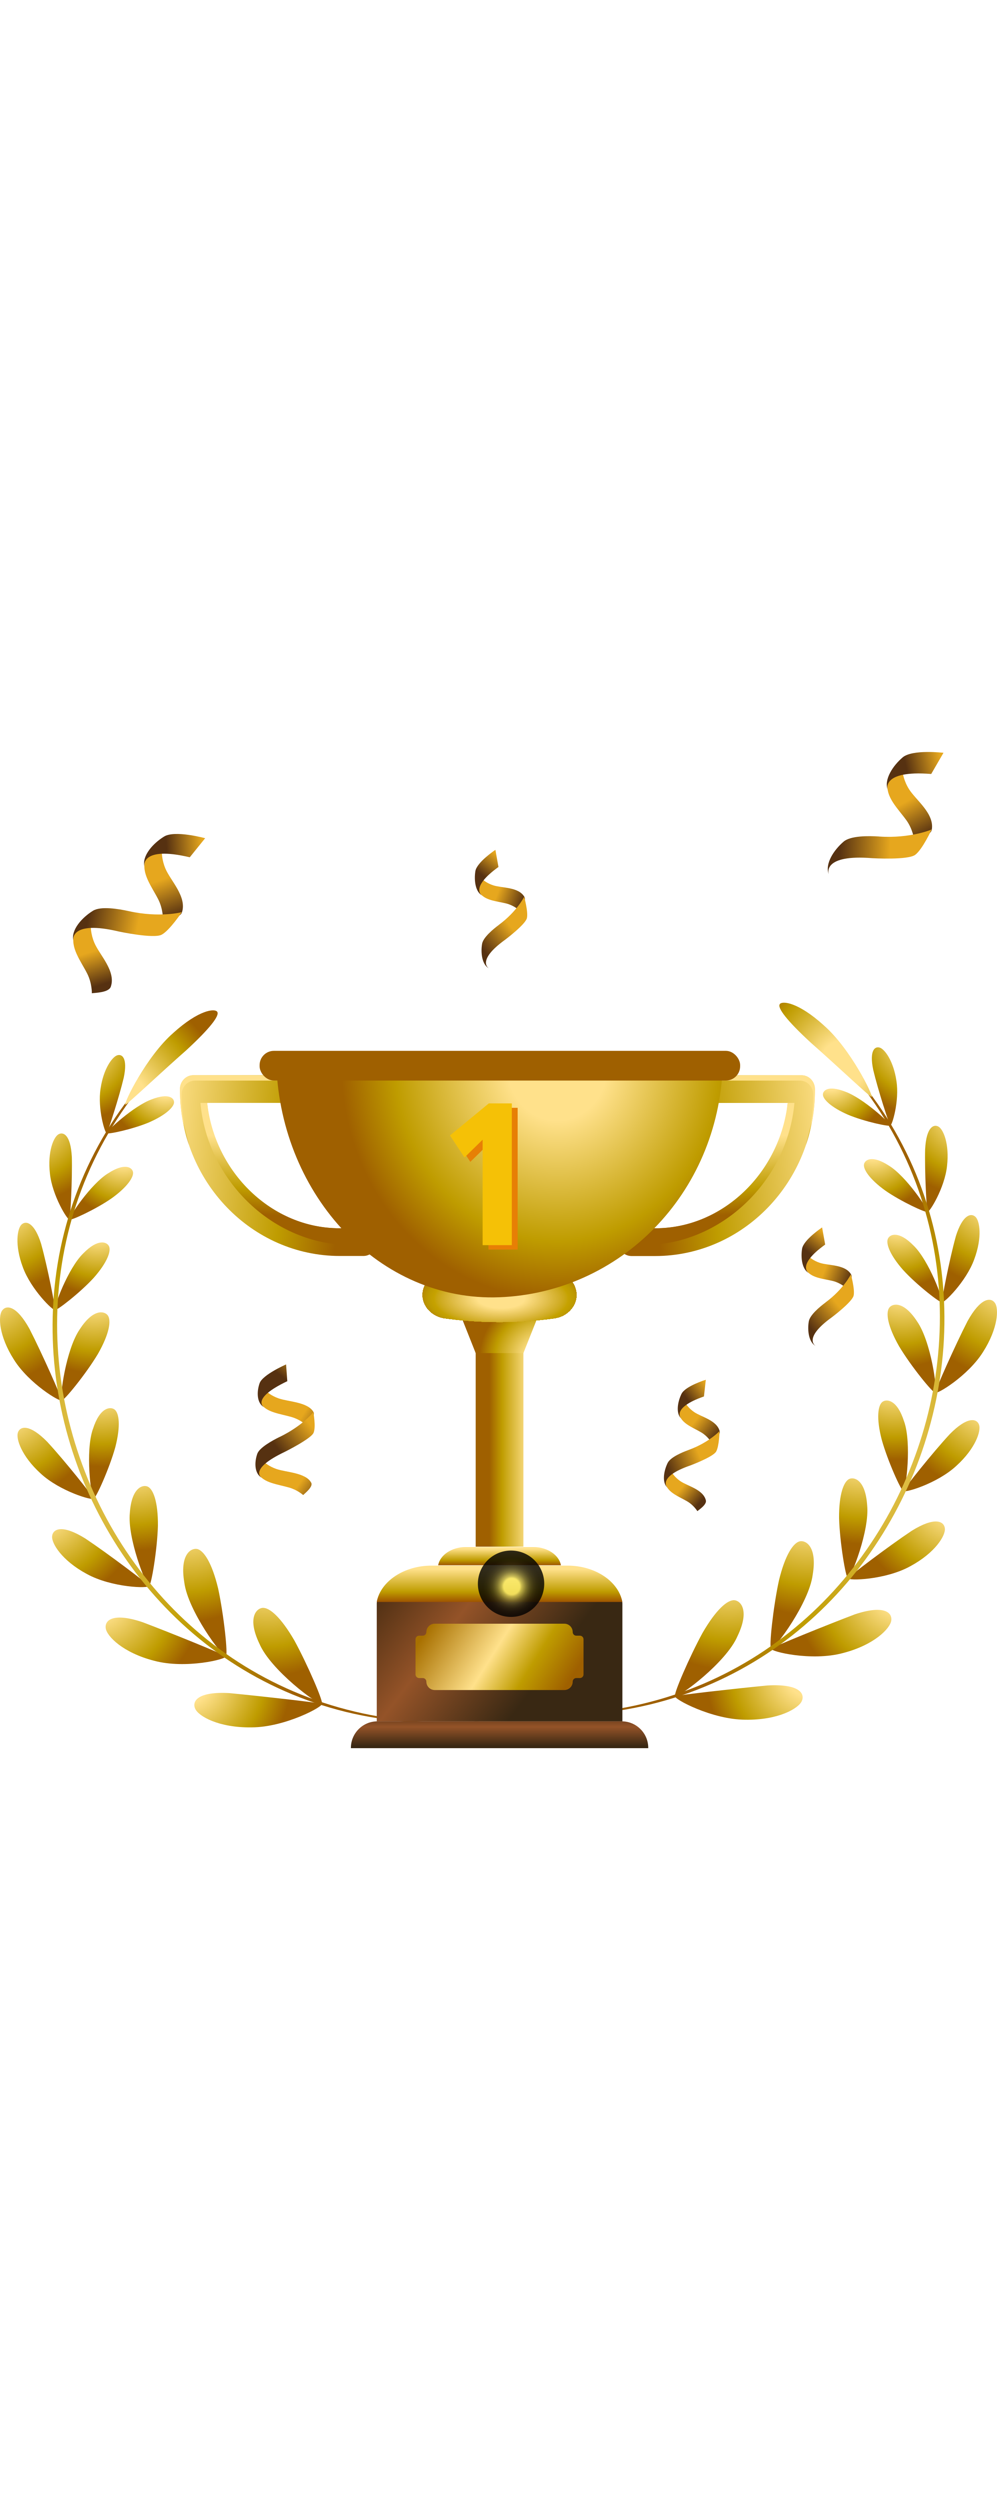 <?xml version="1.0" encoding="UTF-8"?><svg xmlns="http://www.w3.org/2000/svg" width="120" xmlns:xlink="http://www.w3.org/1999/xlink" viewBox="0 0 301.17 300.74"><defs><style>.cls-1{fill:#e9c75a;}.cls-2{fill:#e0be4a;}.cls-3{fill:#d8b536;}.cls-4{fill:url(#Degradado_sin_nombre_250);}.cls-5{fill:url(#Degradado_sin_nombre_258-32);}.cls-6{fill:#b78c00;}.cls-7{fill:url(#Degradado_sin_nombre_258-24);}.cls-8{fill:url(#Degradado_sin_nombre_258-19);}.cls-9{fill:#ecca61;}.cls-10{fill:#b48500;}.cls-11{fill:#e77f05;}.cls-12{fill:url(#Degradado_sin_nombre_258-3);}.cls-13{fill:#c5a100;}.cls-14{fill:#b07e00;}.cls-15{fill:#a97200;}.cls-16{fill:url(#Degradado_sin_nombre_257-3);}.cls-17{fill:#f4d473;}.cls-18{fill:#d8b434;}.cls-19{fill:#f8d97b;}.cls-20{fill:url(#Degradado_sin_nombre_258-12);}.cls-21{fill:url(#Degradado_sin_nombre_257);}.cls-22{fill:#e7c557;}.cls-23{fill:#c9a610;}.cls-24{fill:#dfbd48;}.cls-25{fill:#aa7300;}.cls-26{fill:url(#Degradado_sin_nombre_258-11);}.cls-27{fill:#caa714;}.cls-28{fill:url(#Degradado_sin_nombre_257-7);}.cls-29{fill:#bc9600;}.cls-30{fill:#f4d474;}.cls-31{fill:#fcdd82;}.cls-32{fill:#ac7600;}.cls-33{fill:url(#Degradado_sin_nombre_3-17);}.cls-34{fill:url(#Degradado_sin_nombre_3-2);}.cls-35{fill:url(#Degradado_sin_nombre_258-26);}.cls-36{fill:#ad7900;}.cls-37{fill:#eecd66;}.cls-38{fill:#d3af29;}.cls-39{fill:url(#Degradado_sin_nombre_3-12);}.cls-40{fill:#c8a408;}.cls-41{fill:#eac95f;}.cls-42{fill:#e2bf4b;}.cls-43{fill:#9f6000;}.cls-44{fill:#bb9400;}.cls-45{fill:url(#Degradado_sin_nombre_258);}.cls-46{fill:#b48600;}.cls-47{fill:url(#Degradado_sin_nombre_258-34);}.cls-48{fill:#ffe089;}.cls-49{fill:url(#Degradado_sin_nombre_258-18);}.cls-50{fill:url(#Degradado_sin_nombre_258-20);}.cls-51{fill:#e4c252;}.cls-52{fill:#a36600;}.cls-53{fill:#f0cf6a;}.cls-54{isolation:isolate;}.cls-55{fill:url(#Degradado_sin_nombre_258-4);}.cls-56{fill:#d5b230;}.cls-57{fill:#d9b639;}.cls-58{fill:#c09d00;}.cls-59{fill:url(#Degradado_sin_nombre_258-36);}.cls-60{fill:#f3d372;}.cls-61{fill:url(#Degradado_sin_nombre_258-39);}.cls-62{fill:#fadb7f;}.cls-63{fill:url(#Degradado_sin_nombre_3-16);}.cls-64{fill:#be9a00;}.cls-65{fill:#a16200;}.cls-66{fill:#d4b12d;}.cls-67{fill:#b99000;}.cls-68{fill:url(#Degradado_sin_nombre_257-6);}.cls-69{fill:#f0cf6b;}.cls-70{fill:url(#Degradado_sin_nombre_257-2);}.cls-71{fill:#edcc65;}.cls-72{fill:#a36700;}.cls-73{fill:url(#Degradado_sin_nombre_258-8);}.cls-74{fill:#ddba40;}.cls-75{fill:#ab7500;}.cls-76{fill:#a06100;}.cls-77{fill:url(#Degradado_sin_nombre_258-13);}.cls-78{fill:#b98f00;}.cls-79{fill:#ffe088;}.cls-80{fill:#fdde84;}.cls-81{fill:url(#Degradado_sin_nombre_258-6);}.cls-82{fill:#fadb80;}.cls-83{fill:#c29e00;}.cls-84{fill:#f7d87a;}.cls-85{fill:#d0ac23;}.cls-86{fill:#dfbc45;}.cls-87{fill:#dbb83c;}.cls-88{fill:#b58700;}.cls-89{fill:#c39f00;}.cls-90{fill:url(#Degradado_sin_nombre_3-13);}.cls-91{fill:url(#Degradado_sin_nombre_258-7);}.cls-92{fill:#d4b02c;}.cls-93{fill:#b78b00;}.cls-94{fill:#ac7700;}.cls-95{fill:#e2c04d;}.cls-96{fill:#dcb93f;}.cls-97{fill:#c5a200;}.cls-98{fill:#cda91c;}.cls-99{fill:#b18100;}.cls-100{fill:#dfbc46;}.cls-101{fill:#ba9300;}.cls-102{fill:url(#Degradado_sin_nombre_3);}.cls-103{fill:url(#Degradado_sin_nombre_258-25);}.cls-104{fill:#b88d00;}.cls-105{fill:#af7d00;}.cls-106{fill:#e9c75b;}.cls-107{fill:#ba9200;}.cls-108{fill:#a97100;}.cls-109{fill:url(#Degradado_sin_nombre_239);}.cls-110{fill:#c5a201;}.cls-111{fill:#dcb93e;}.cls-112{fill:#f6d676;}.cls-113{fill:#b38400;}.cls-114{fill:url(#Degradado_sin_nombre_258-37);}.cls-115{fill:#d8b435;}.cls-116{fill:#f5c106;}.cls-117{fill:url(#Degradado_sin_nombre_258-27);}.cls-118{fill:url(#Degradado_sin_nombre_258-23);}.cls-119{fill:#fbdc80;}.cls-120{fill:#efce68;}.cls-121{fill:url(#Degradado_sin_nombre_3-20);}.cls-122{fill:#dfbd47;}.cls-123{fill:#dab73a;}.cls-124{fill:url(#Degradado_sin_nombre_3-11);}.cls-125{fill:#d2ae28;}.cls-126{fill:url(#Degradado_sin_nombre_3-3);}.cls-127{fill:url(#Degradado_sin_nombre_194-2);}.cls-128{fill:#e3c150;}.cls-129{fill:#d1ad25;}.cls-130{fill:#fcdd83;}.cls-131{fill:#c19d00;}.cls-132{fill:#b88e00;}.cls-133{fill:url(#Degradado_sin_nombre_257-5);}.cls-134{fill:#a66b00;}.cls-135{fill:#ceab1f;}.cls-136{fill:url(#Degradado_sin_nombre_3-19);}.cls-137{fill:#be9900;}.cls-138{fill:url(#Degradado_sin_nombre_3-10);}.cls-139{fill:#f9d97d;}.cls-140{fill:#b68900;}.cls-141{fill:#d5b12f;}.cls-142{fill:#c7a303;}.cls-143{fill:url(#Degradado_sin_nombre_210);}.cls-143,.cls-144{mix-blend-mode:multiply;}.cls-145{fill:#ae7b00;}.cls-146{fill:#ffe18b;}.cls-147{fill:#fddf86;}.cls-148{fill:url(#Degradado_sin_nombre_3-9);}.cls-149{fill:#f7d779;}.cls-150{fill:url(#Degradado_sin_nombre_3-7);}.cls-151{fill:#a76e00;}.cls-152{fill:url(#Degradado_sin_nombre_257-4);}.cls-153{fill:url(#Degradado_sin_nombre_258-15);}.cls-154{fill:#a86f00;}.cls-155{fill:#bd9700;}.cls-156{fill:url(#Degradado_sin_nombre_258-22);}.cls-157{fill:url(#Degradado_sin_nombre_258-9);}.cls-158{fill:url(#Degradado_sin_nombre_3-5);}.cls-159{fill:url(#Degradado_sin_nombre_258-10);}.cls-160{fill:#b78a00;}.cls-161{fill:#b68800;}.cls-162{fill:#e6c456;}.cls-163{clip-path:url(#clippath);}.cls-164{fill:url(#Degradado_sin_nombre_3-6);}.cls-165{fill:#cfab21;}.cls-166{fill:url(#Degradado_sin_nombre_258-30);}.cls-167{fill:#eecd67;}.cls-168{fill:#e5c353;}.cls-169{fill:url(#Degradado_sin_nombre_3-14);}.cls-170{fill:#ac7800;}.cls-171{fill:url(#Degradado_sin_nombre_190);mix-blend-mode:color-dodge;opacity:.81;}.cls-172{fill:url(#Degradado_sin_nombre_258-16);}.cls-173{fill:url(#Degradado_sin_nombre_3-8);}.cls-174{fill:#e9c85d;}.cls-175{fill:#e2bf4c;}.cls-176{fill:#ffe18a;}.cls-177{fill:#dab73b;}.cls-178{fill:#c4a000;}.cls-179{fill:none;}.cls-180{fill:#b28300;}.cls-181{fill:#f3d270;}.cls-182{fill:#f9d97e;}.cls-183{fill:#c19e00;}.cls-184{fill:#f1d06c;}.cls-185{fill:#cba716;}.cls-186{fill:#b28200;}.cls-187{fill:#d8b537;}.cls-188{fill:#cca817;}.cls-189{fill:#b99100;}.cls-190{fill:#ddba42;}.cls-191{fill:url(#Degradado_sin_nombre_258-14);}.cls-192{fill:#ab7400;}.cls-193{fill:#d0ad24;}.cls-194{fill:#a87000;}.cls-195{fill:#a26500;}.cls-196{fill:#b17f00;}.cls-197{fill:url(#Degradado_sin_nombre_258-21);}.cls-198{fill:url(#Degradado_sin_nombre_258-31);}.cls-199{fill:#eccb62;}.cls-200{fill:#e8c659;}.cls-201{filter:url(#luminosity-noclip-2);}.cls-202{fill:#f2d16e;}.cls-203{fill:#ecca60;}.cls-204{mask:url(#mask-1);}.cls-205{mask:url(#mask);}.cls-206{fill:#e7c558;}.cls-207{fill:#f6d778;}.cls-208{fill:url(#Degradado_sin_nombre_250-2);}.cls-209{fill:#a16300;}.cls-210{fill:#cda91b;}.cls-211{fill:url(#Degradado_sin_nombre_258-2);}.cls-212{fill:#af7c00;}.cls-213{fill:url(#Degradado_sin_nombre_258-35);}.cls-214{fill:#d3af2b;}.cls-215{fill:#e4c251;}.cls-216{fill:#debb44;}.cls-217{fill:url(#Degradado_sin_nombre_258-38);}.cls-218{fill:#eac85e;}.cls-219{fill:url(#Degradado_sin_nombre_258-33);}.cls-220{fill:#a46700;}.cls-221{fill:#bc9500;}.cls-222{fill:url(#Degradado_sin_nombre_194);}.cls-223{fill:url(#Degradado_sin_nombre_258-28);}.cls-224{fill:#d5b231;}.cls-225{fill:#b18000;}.cls-226{fill:#c7a306;}.cls-227{fill:#c9a612;}.cls-228{fill:#a76d00;}.cls-229{fill:#ad7800;}.cls-230{fill:#f2d16d;}.cls-231{fill:#cca919;}.cls-232{fill:#f5d575;}.cls-144{fill:url(#Degradado_sin_nombre_13);}.cls-233{fill:#a46800;}.cls-234{fill:url(#Degradado_sin_nombre_258-5);}.cls-235{fill:#e3c14f;}.cls-236{fill:#c8a50e;}.cls-237{fill:url(#Degradado_sin_nombre_3-21);}.cls-238{fill:#bf9c00;}.cls-239{fill:url(#Degradado_sin_nombre_258-17);}.cls-240{fill:#be9800;}.cls-241{fill:url(#Degradado_sin_nombre_3-15);}.cls-242{fill:#a66c00;}.cls-243{fill:#a56900;}.cls-244{fill:#ceab1e;}.cls-245{fill:#e6c355;}.cls-246{fill:#b28000;}.cls-247{fill:#d1ae26;}.cls-248{fill:#c8a50b;}.cls-249{fill:#a26400;}.cls-250{fill:#edcc64;}.cls-251{fill:#fdde85;}.cls-252{fill:#ad7a00;}.cls-253{fill:#d7b332;}.cls-254{fill:url(#Degradado_sin_nombre_3-4);}.cls-255{fill:url(#Degradado_sin_nombre_258-29);}.cls-256{fill:#a56a00;}.cls-257{fill:url(#Degradado_sin_nombre_3-18);}</style><linearGradient id="Degradado_sin_nombre_3" x1="-1314.95" y1="2258.57" x2="-1328.4" y2="2278.74" gradientTransform="translate(-911.29 -2392.69) rotate(-51.17)" gradientUnits="userSpaceOnUse"><stop offset=".54" stop-color="#e6a71e"/><stop offset=".97" stop-color="#563111"/></linearGradient><linearGradient id="Degradado_sin_nombre_3-2" x1="-1283.59" y1="2260.01" x2="-1297.89" y2="2283.6" xlink:href="#Degradado_sin_nombre_3"/><linearGradient id="Degradado_sin_nombre_3-3" x1="-1267.59" y1="2285.88" x2="-1284.4" y2="2267.22" xlink:href="#Degradado_sin_nombre_3"/><linearGradient id="Degradado_sin_nombre_3-4" x1="-1298.59" y1="2292.7" x2="-1315.6" y2="2261.37" xlink:href="#Degradado_sin_nombre_3"/><linearGradient id="Degradado_sin_nombre_3-5" x1="-1888.62" y1="2709.51" x2="-1897.84" y2="2723.34" gradientTransform="translate(-2285.22 -1960.12) rotate(-83.66)" xlink:href="#Degradado_sin_nombre_3"/><linearGradient id="Degradado_sin_nombre_3-6" x1="-1867.12" y1="2710.5" x2="-1876.92" y2="2726.68" gradientTransform="translate(-2285.22 -1960.12) rotate(-83.66)" xlink:href="#Degradado_sin_nombre_3"/><linearGradient id="Degradado_sin_nombre_3-7" x1="-1856.15" y1="2728.24" x2="-1867.67" y2="2715.44" gradientTransform="translate(-2285.22 -1960.12) rotate(-83.66)" xlink:href="#Degradado_sin_nombre_3"/><linearGradient id="Degradado_sin_nombre_3-8" x1="-1877.4" y1="2732.91" x2="-1889.06" y2="2711.43" gradientTransform="translate(-2285.22 -1960.12) rotate(-83.66)" xlink:href="#Degradado_sin_nombre_3"/><linearGradient id="Degradado_sin_nombre_3-9" x1="-2152.17" y1="2417.62" x2="-2161.39" y2="2431.45" gradientTransform="translate(-3039.89 -1715.68) rotate(-94.19) scale(1 1.23)" xlink:href="#Degradado_sin_nombre_3"/><linearGradient id="Degradado_sin_nombre_3-10" x1="-2130.67" y1="2418.6" x2="-2140.47" y2="2434.78" gradientTransform="translate(-3039.89 -1715.68) rotate(-94.19) scale(1 1.23)" xlink:href="#Degradado_sin_nombre_3"/><linearGradient id="Degradado_sin_nombre_3-11" x1="-2119.7" y1="2436.34" x2="-2131.22" y2="2423.55" gradientTransform="translate(-3039.89 -1715.68) rotate(-94.19) scale(1 1.23)" xlink:href="#Degradado_sin_nombre_3"/><linearGradient id="Degradado_sin_nombre_3-12" x1="-2140.96" y1="2441.02" x2="-2152.62" y2="2419.54" gradientTransform="translate(-3039.89 -1715.68) rotate(-94.19) scale(1 1.23)" xlink:href="#Degradado_sin_nombre_3"/><linearGradient id="Degradado_sin_nombre_3-13" x1="-1807.17" y1="2656.57" x2="-1821.47" y2="2680.17" gradientTransform="translate(-1125.66 -2893.83) rotate(-59.92)" xlink:href="#Degradado_sin_nombre_3"/><linearGradient id="Degradado_sin_nombre_3-14" x1="-1791.16" y1="2682.44" x2="-1807.98" y2="2663.78" gradientTransform="translate(-1125.66 -2893.83) rotate(-59.92)" xlink:href="#Degradado_sin_nombre_3"/><linearGradient id="Degradado_sin_nombre_3-15" x1="-1822.17" y1="2689.26" x2="-1839.18" y2="2657.94" gradientTransform="translate(-1125.66 -2893.83) rotate(-59.92)" xlink:href="#Degradado_sin_nombre_3"/><linearGradient id="Degradado_sin_nombre_3-16" x1="-2661.23" y1="2788.49" x2="-2671.39" y2="2805.27" gradientTransform="translate(-2977.51 -1971.4) rotate(-100.23)" xlink:href="#Degradado_sin_nombre_3"/><linearGradient id="Degradado_sin_nombre_3-17" x1="-2649.84" y1="2806.89" x2="-2661.8" y2="2793.62" gradientTransform="translate(-2977.51 -1971.4) rotate(-100.23)" xlink:href="#Degradado_sin_nombre_3"/><linearGradient id="Degradado_sin_nombre_3-18" x1="-2671.89" y1="2811.74" x2="-2683.99" y2="2789.46" gradientTransform="translate(-2977.51 -1971.4) rotate(-100.23)" xlink:href="#Degradado_sin_nombre_3"/><linearGradient id="Degradado_sin_nombre_3-19" x1="-2531.53" y1="2711.61" x2="-2541.69" y2="2728.39" gradientTransform="translate(-2977.51 -1971.4) rotate(-100.23)" xlink:href="#Degradado_sin_nombre_3"/><linearGradient id="Degradado_sin_nombre_3-20" x1="-2520.14" y1="2730.01" x2="-2532.1" y2="2716.74" gradientTransform="translate(-2977.51 -1971.4) rotate(-100.23)" xlink:href="#Degradado_sin_nombre_3"/><linearGradient id="Degradado_sin_nombre_3-21" x1="-2542.19" y1="2734.86" x2="-2554.28" y2="2712.59" gradientTransform="translate(-2977.51 -1971.4) rotate(-100.23)" xlink:href="#Degradado_sin_nombre_3"/><radialGradient id="Degradado_sin_nombre_258" cx="-177.68" cy="1394.87" fx="-177.68" fy="1394.87" r="31.51" gradientTransform="translate(-268.13 -1088.12) rotate(-20.6)" gradientUnits="userSpaceOnUse"><stop offset=".23" stop-color="#ffe18b"/><stop offset=".75" stop-color="#bf9c00"/><stop offset="1" stop-color="#9f6000"/></radialGradient><radialGradient id="Degradado_sin_nombre_258-2" cx="-10562.37" cy="1369.67" fx="-10562.37" fy="1369.67" r="35.54" gradientTransform="translate(-10288.2 2677.68) rotate(159.4) scale(1 -1)" xlink:href="#Degradado_sin_nombre_258"/><radialGradient id="Degradado_sin_nombre_258-3" cx="-194.56" cy="1360.9" fx="-194.56" fy="1360.9" r="32.88" xlink:href="#Degradado_sin_nombre_258"/><radialGradient id="Degradado_sin_nombre_258-4" cx="-10545.39" cy="1345.7" fx="-10545.39" fy="1345.7" r="35.48" gradientTransform="translate(-10288.2 2677.68) rotate(159.4) scale(1 -1)" xlink:href="#Degradado_sin_nombre_258"/><radialGradient id="Degradado_sin_nombre_258-5" cx="-200.31" cy="1328.91" fx="-200.31" fy="1328.91" r="31.2" xlink:href="#Degradado_sin_nombre_258"/><radialGradient id="Degradado_sin_nombre_258-6" cx="-10536.74" cy="1324.4" fx="-10536.74" fy="1324.4" r="30.9" gradientTransform="translate(-10288.2 2677.68) rotate(159.4) scale(1 -1)" xlink:href="#Degradado_sin_nombre_258"/><radialGradient id="Degradado_sin_nombre_258-7" cx="-199.62" cy="1295.78" fx="-199.62" fy="1295.78" r="30.51" xlink:href="#Degradado_sin_nombre_258"/><radialGradient id="Degradado_sin_nombre_258-8" cx="-10534.95" cy="1300.56" fx="-10534.95" fy="1300.56" r="27.29" gradientTransform="translate(-10288.2 2677.68) rotate(159.4) scale(1 -1)" xlink:href="#Degradado_sin_nombre_258"/><radialGradient id="Degradado_sin_nombre_258-9" cx="-192.94" cy="1258.27" fx="-192.94" fy="1258.27" r="33.89" xlink:href="#Degradado_sin_nombre_258"/><radialGradient id="Degradado_sin_nombre_258-10" cx="-10542.68" cy="1273.61" fx="-10542.68" fy="1273.61" r="27.02" gradientTransform="translate(-10288.2 2677.68) rotate(159.4) scale(1 -1)" xlink:href="#Degradado_sin_nombre_258"/><radialGradient id="Degradado_sin_nombre_258-11" cx="-179.95" cy="1237.91" fx="-179.95" fy="1237.91" r="29.23" xlink:href="#Degradado_sin_nombre_258"/><radialGradient id="Degradado_sin_nombre_258-12" cx="-10550.31" cy="1256.46" fx="-10550.31" fy="1256.46" r="21.94" gradientTransform="translate(-10288.2 2677.68) rotate(159.4) scale(1 -1)" xlink:href="#Degradado_sin_nombre_258"/><radialGradient id="Degradado_sin_nombre_258-13" cx="-163.03" cy="1217.46" fx="-163.03" fy="1217.46" r="26.97" xlink:href="#Degradado_sin_nombre_258"/><radialGradient id="Degradado_sin_nombre_258-14" cx="-10564.99" cy="1239.26" fx="-10564.99" fy="1239.26" r="19.56" gradientTransform="translate(-10288.2 2677.68) rotate(159.4) scale(1 -1)" xlink:href="#Degradado_sin_nombre_258"/><radialGradient id="Degradado_sin_nombre_258-15" cx="-142.1" cy="1203.07" fx="-142.1" fy="1203.07" r="23.53" xlink:href="#Degradado_sin_nombre_258"/><radialGradient id="Degradado_sin_nombre_258-16" cx="-10584.08" cy="1224.66" fx="-10584.08" fy="1224.66" r="17.67" gradientTransform="translate(-10288.2 2677.68) rotate(159.4) scale(1 -1)" xlink:href="#Degradado_sin_nombre_258"/><radialGradient id="Degradado_sin_nombre_258-17" cx="-141.8" cy="1324.33" fx="-141.8" fy="1324.33" r="86.19" xlink:href="#Degradado_sin_nombre_258"/><radialGradient id="Degradado_sin_nombre_258-18" cx="-7859.38" cy="4189.01" fx="-7859.38" fy="4189.01" r="30.66" gradientTransform="translate(-7050.34 5540.88) rotate(113.01) scale(1.04 -1.05) skewX(5.24)" xlink:href="#Degradado_sin_nombre_258"/><radialGradient id="Degradado_sin_nombre_258-19" cx="-5918.16" cy="-764.96" fx="-5918.16" fy="-764.96" r="31.51" gradientTransform="translate(-5564.2 -1088.12) rotate(-159.4) scale(1 -1)" xlink:href="#Degradado_sin_nombre_258"/><radialGradient id="Degradado_sin_nombre_258-20" cx="-4821.88" cy="-790.16" fx="-4821.88" fy="-790.16" r="35.54" gradientTransform="translate(4455.87 2677.68) rotate(20.6)" xlink:href="#Degradado_sin_nombre_258"/><radialGradient id="Degradado_sin_nombre_258-21" cx="-5935.05" cy="-798.93" fx="-5935.05" fy="-798.93" r="32.88" gradientTransform="translate(-5564.2 -1088.12) rotate(-159.4) scale(1 -1)" xlink:href="#Degradado_sin_nombre_258"/><radialGradient id="Degradado_sin_nombre_258-22" cx="-4804.9" cy="-814.13" fx="-4804.9" fy="-814.13" r="35.48" gradientTransform="translate(4455.87 2677.68) rotate(20.6)" xlink:href="#Degradado_sin_nombre_258"/><radialGradient id="Degradado_sin_nombre_258-23" cx="-5940.8" cy="-830.92" fx="-5940.8" fy="-830.92" r="31.2" gradientTransform="translate(-5564.2 -1088.12) rotate(-159.4) scale(1 -1)" xlink:href="#Degradado_sin_nombre_258"/><radialGradient id="Degradado_sin_nombre_258-24" cx="-4796.25" cy="-835.43" fx="-4796.25" fy="-835.43" r="30.9" gradientTransform="translate(4455.87 2677.68) rotate(20.6)" xlink:href="#Degradado_sin_nombre_258"/><radialGradient id="Degradado_sin_nombre_258-25" cx="-5940.11" cy="-864.05" fx="-5940.11" fy="-864.05" r="30.51" gradientTransform="translate(-5564.2 -1088.12) rotate(-159.4) scale(1 -1)" xlink:href="#Degradado_sin_nombre_258"/><radialGradient id="Degradado_sin_nombre_258-26" cx="-4794.47" cy="-859.27" fx="-4794.47" fy="-859.27" r="27.29" gradientTransform="translate(4455.87 2677.68) rotate(20.6)" xlink:href="#Degradado_sin_nombre_258"/><radialGradient id="Degradado_sin_nombre_258-27" cx="-5933.43" cy="-901.57" fx="-5933.43" fy="-901.57" r="33.89" gradientTransform="translate(-5564.2 -1088.12) rotate(-159.4) scale(1 -1)" xlink:href="#Degradado_sin_nombre_258"/><radialGradient id="Degradado_sin_nombre_258-28" cx="-4802.2" cy="-886.23" fx="-4802.2" fy="-886.23" r="27.02" gradientTransform="translate(4455.87 2677.68) rotate(20.6)" xlink:href="#Degradado_sin_nombre_258"/><radialGradient id="Degradado_sin_nombre_258-29" cx="-5920.43" cy="-921.93" fx="-5920.43" fy="-921.93" r="29.23" gradientTransform="translate(-5564.2 -1088.12) rotate(-159.4) scale(1 -1)" xlink:href="#Degradado_sin_nombre_258"/><radialGradient id="Degradado_sin_nombre_258-30" cx="-4809.83" cy="-903.37" fx="-4809.83" fy="-903.37" r="21.94" gradientTransform="translate(4455.87 2677.68) rotate(20.6)" xlink:href="#Degradado_sin_nombre_258"/><radialGradient id="Degradado_sin_nombre_258-31" cx="-5903.51" cy="-942.37" fx="-5903.51" fy="-942.37" r="26.97" gradientTransform="translate(-5564.2 -1088.12) rotate(-159.4) scale(1 -1)" xlink:href="#Degradado_sin_nombre_258"/><radialGradient id="Degradado_sin_nombre_258-32" cx="-4824.51" cy="-920.57" fx="-4824.51" fy="-920.57" r="19.56" gradientTransform="translate(4455.87 2677.68) rotate(20.6)" xlink:href="#Degradado_sin_nombre_258"/><radialGradient id="Degradado_sin_nombre_258-33" cx="-5882.58" cy="-956.77" fx="-5882.58" fy="-956.77" r="23.53" gradientTransform="translate(-5564.2 -1088.12) rotate(-159.4) scale(1 -1)" xlink:href="#Degradado_sin_nombre_258"/><radialGradient id="Degradado_sin_nombre_258-34" cx="-4843.59" cy="-935.17" fx="-4843.59" fy="-935.17" r="17.67" gradientTransform="translate(4455.87 2677.68) rotate(20.6)" xlink:href="#Degradado_sin_nombre_258"/><radialGradient id="Degradado_sin_nombre_258-35" cx="-5882.28" cy="-835.5" fx="-5882.28" fy="-835.5" r="86.19" gradientTransform="translate(-5564.2 -1088.12) rotate(-159.4) scale(1 -1)" xlink:href="#Degradado_sin_nombre_258"/><radialGradient id="Degradado_sin_nombre_258-36" cx="-5072.75" cy="-1194.29" fx="-5072.75" fy="-1194.29" r="30.66" gradientTransform="translate(1218.01 5540.88) rotate(66.99) scale(1.04) skewX(5.24)" xlink:href="#Degradado_sin_nombre_258"/><linearGradient id="Degradado_sin_nombre_257" x1="33.16" y1="118.36" x2="103.51" y2="125.02" gradientUnits="userSpaceOnUse"><stop offset=".23" stop-color="#ffe18b"/><stop offset=".75" stop-color="#bf9c00"/><stop offset="1" stop-color="#9f6000"/></linearGradient><linearGradient id="Degradado_sin_nombre_257-2" x1="85.83" y1="110.64" x2="83.68" y2="139.97" xlink:href="#Degradado_sin_nombre_257"/><linearGradient id="Degradado_sin_nombre_257-3" x1="80.95" y1="104.81" x2="82.56" y2="113.72" xlink:href="#Degradado_sin_nombre_257"/><linearGradient id="Degradado_sin_nombre_257-4" x1="-12171.68" y1="118.36" x2="-12101.34" y2="125.02" gradientTransform="translate(-11904.32) rotate(-180) scale(1 -1)" xlink:href="#Degradado_sin_nombre_257"/><linearGradient id="Degradado_sin_nombre_257-5" x1="-12119.01" y1="110.64" x2="-12121.17" y2="139.97" gradientTransform="translate(-11904.32) rotate(-180) scale(1 -1)" xlink:href="#Degradado_sin_nombre_257"/><linearGradient id="Degradado_sin_nombre_257-6" x1="-12123.9" y1="104.81" x2="-12122.28" y2="113.72" gradientTransform="translate(-11904.32) rotate(-180) scale(1 -1)" xlink:href="#Degradado_sin_nombre_257"/><linearGradient id="Degradado_sin_nombre_257-7" x1="162.93" y1="201.25" x2="147.84" y2="201.25" xlink:href="#Degradado_sin_nombre_257"/><linearGradient id="Degradado_sin_nombre_194" x1="150.9" y1="239.05" x2="150.9" y2="245.62" gradientUnits="userSpaceOnUse"><stop offset=".23" stop-color="#ffe18b"/><stop offset=".75" stop-color="#bf9c00"/><stop offset="1" stop-color="#9d5000"/></linearGradient><linearGradient id="Degradado_sin_nombre_250" x1="109.95" y1="243.15" x2="164.82" y2="284.53" gradientUnits="userSpaceOnUse"><stop offset=".06" stop-color="#3d260e"/><stop offset=".49" stop-color="#945328"/><stop offset=".94" stop-color="#392813"/></linearGradient><linearGradient id="Degradado_sin_nombre_250-2" x1="150.9" y1="287.92" x2="150.9" y2="300.94" gradientTransform="translate(301.81 593.38) rotate(-180)" xlink:href="#Degradado_sin_nombre_250"/><linearGradient id="Degradado_sin_nombre_194-2" x1="150.9" y1="243.65" x2="150.9" y2="256.78" xlink:href="#Degradado_sin_nombre_194"/><filter id="luminosity-noclip-2" x="124.16" y="245.62" width="17.03" height="10.97" color-interpolation-filters="sRGB" filterUnits="userSpaceOnUse"><feFlood flood-color="#fff" result="bg"/><feBlend in="SourceGraphic" in2="bg"/></filter><filter id="luminosity-noclip-3" x="8342.35" y="-8359.13" width="-32766" height="32766" color-interpolation-filters="sRGB" filterUnits="userSpaceOnUse"><feFlood flood-color="#fff" result="bg"/><feBlend in="SourceGraphic" in2="bg"/></filter><mask id="mask-1" x="8342.35" y="-8359.13" width="-32766" height="32766" maskUnits="userSpaceOnUse"/><linearGradient id="Degradado_sin_nombre_13" x1="132.77" y1="244.56" x2="132.5" y2="262.37" gradientUnits="userSpaceOnUse"><stop offset="0" stop-color="#fff"/><stop offset=".25" stop-color="#fff"/><stop offset=".77" stop-color="#000"/></linearGradient><mask id="mask" x="124.16" y="245.62" width="17.03" height="10.97" maskUnits="userSpaceOnUse"><g class="cls-201"><g class="cls-204"><path class="cls-144" d="M131.88,245.62c-2.37,.02-7.24,6.31-7.72,10.97h11.77c.35-4.49,1.84-8.53,5.26-10.97h-9.3Z"/></g></g></mask><linearGradient id="Degradado_sin_nombre_210" x1="132.77" y1="244.56" x2="132.5" y2="262.37" gradientUnits="userSpaceOnUse"><stop offset="0" stop-color="#e3a397"/><stop offset=".25" stop-color="#f0e4da"/><stop offset=".77" stop-color="#fff"/></linearGradient><radialGradient id="Degradado_sin_nombre_190" cx="154.6" cy="251.92" fx="154.6" fy="251.92" r="10.24" gradientTransform="translate(363.31 43.17) rotate(76.72)" gradientUnits="userSpaceOnUse"><stop offset=".23" stop-color="#fff171"/><stop offset=".25" stop-color="#f4e76c"/><stop offset=".3" stop-color="#c1b755"/><stop offset=".37" stop-color="#938b41"/><stop offset=".43" stop-color="#6c662f"/><stop offset=".5" stop-color="#4a4621"/><stop offset=".57" stop-color="#2f2c14"/><stop offset=".65" stop-color="#1a180b"/><stop offset=".74" stop-color="#0b0a05"/><stop offset=".84" stop-color="#020201"/><stop offset="1" stop-color="#000"/></radialGradient><linearGradient id="Degradado_sin_nombre_239" x1="128.03" y1="258.9" x2="169.4" y2="284.73" gradientUnits="userSpaceOnUse"><stop offset=".08" stop-color="#a87000"/><stop offset=".51" stop-color="#ffe18b"/><stop offset=".75" stop-color="#bf9c00"/><stop offset="1" stop-color="#9f6000"/></linearGradient><radialGradient id="Degradado_sin_nombre_258-37" cx="163.29" cy="182.91" fx="163.29" fy="182.91" r="18.42" gradientTransform="matrix(1, 0, 0, 1, 0, 0)" xlink:href="#Degradado_sin_nombre_258"/><clipPath id="clippath"><path class="cls-179" d="M167.42,170.97c-10.96,1.51-22.07,1.51-33.03,0-4.49-.62-7.44-4.55-6.6-8.38h0c.85-3.84,4.67-6.29,8.54-5.77,9.67,1.33,19.47,1.33,29.13,0,3.87-.53,7.7,1.93,8.54,5.77t0,0c.85,3.83-2.1,7.76-6.6,8.38Z"/></clipPath><radialGradient id="Degradado_sin_nombre_258-38" cx="655.41" cy="95.12" fx="655.41" fy="95.12" r="70.08" gradientTransform="translate(-441.2) scale(.93 1)" xlink:href="#Degradado_sin_nombre_258"/><radialGradient id="Degradado_sin_nombre_258-39" cx="-913.55" cy="51173.11" fx="-913.55" fy="51173.11" r="69.37" gradientTransform="translate(1257.42 -6924.12) scale(1.21 .14)" xlink:href="#Degradado_sin_nombre_258"/></defs><g class="cls-54"><g id="katman_1"><g><path class="cls-102" d="M27.75,72.84s.06-3.03-1.4-5.92c-1.9-3.77-5.31-8-3.86-12.03l4.31-5.35,1.29-1.61s-1.81,4.51,.45,9.75c1.54,3.58,6.53,8.46,4.94,13.16-.63,1.86-4.94,1.85-5.73,2Z"/><path class="cls-34" d="M49.22,50.45s.06-3.03-1.4-5.92c-1.9-3.77-5.31-8-3.86-12.03l4.31-5.35,1.29-1.61s-1.81,4.51,.45,9.75c1.54,3.58,6.53,8.46,4.94,13.16-.63,1.86-4.94,1.85-5.73,2Z"/><path class="cls-126" d="M43.61,34.63s-1.37-6.43,13.72-2.84l4.64-5.76s-9.13-2.52-12.41-.5c-3.29,2.02-6.71,5.74-5.95,9.1Z"/><path class="cls-254" d="M38.89,48.04s-.09-.02-.14-.03c0,0,0,0,0,0h0c-2.81-.62-8.28-1.55-10.66-.08-3.28,2.02-6.69,5.73-5.95,9.08-.07-.38-.88-6.29,13.72-2.82,0,0,10.55,2.27,12.99,.96,2.43-1.31,6.07-6.8,6.07-6.8,0,0-6.66,1.78-16.03-.31Z"/></g><g><path class="cls-158" d="M210.66,229.19s-1.08-1.78-2.99-2.91c-2.49-1.48-6.02-2.67-6.67-5.53l.52-4.68,.16-1.4s.62,3.27,3.85,5.47c2.21,1.5,6.89,2.49,7.7,5.79,.32,1.31-2.18,2.89-2.58,3.27Z"/><path class="cls-164" d="M214.83,208.33s-1.08-1.78-2.99-2.91c-2.49-1.48-6.02-2.67-6.67-5.53l.52-4.68,.16-1.4s.62,3.27,3.85,5.47c2.21,1.5,6.89,2.49,7.7,5.79,.32,1.31-2.18,2.89-2.58,3.27Z"/><path class="cls-150" d="M205.76,201.25s-3.16-3.21,6.89-6.69l.56-5.04s-6.21,1.9-7.36,4.28c-1.15,2.38-1.76,5.79-.09,7.45Z"/><path class="cls-173" d="M207.96,210.74s-.06,.02-.09,.03c0,0,0,0,0,0h0c-1.86,.68-5.36,2.15-6.2,3.88-1.15,2.38-1.76,5.78-.1,7.44-.18-.2-2.83-3.31,6.9-6.68,0,0,6.94-2.57,7.87-4.23,.93-1.65,1.01-6.17,1.01-6.17,0,0-3.2,3.48-9.39,5.72Z"/></g><g><path class="cls-148" d="M91.58,224.33s-1.68-1.53-4.22-2.26c-3.31-.96-7.82-1.42-9.2-4.1l-.34-4.7-.1-1.41s1.42,3.09,5.79,4.6c2.98,1.03,8.84,1.07,10.51,4.15,.66,1.22-2.03,3.27-2.43,3.72Z"/><path class="cls-138" d="M92.29,203.03s-1.68-1.53-4.22-2.26c-3.31-.96-7.82-1.42-9.2-4.1l-.34-4.7-.1-1.41s1.42,3.09,5.79,4.6c2.98,1.03,8.84,1.07,10.51,4.15,.66,1.22-2.03,3.27-2.43,3.72Z"/><path class="cls-124" d="M79.86,197.89s-4.48-2.52,6.93-7.94l-.37-5.06s-7.1,3.1-8,5.67-.93,6.03,1.44,7.33Z"/><path class="cls-39" d="M84.5,206.76s-.07,.03-.1,.05c0,0,0,0,0,0h0c-2.1,1.04-6.02,3.18-6.68,5.05-.9,2.56-.92,6.02,1.43,7.32-.26-.16-4.1-2.69,6.95-7.93,0,0,7.85-3.91,8.62-5.71,.78-1.81-.07-6.25-.07-6.25,0,0-3.14,4.06-10.15,7.49Z"/></g><g><path class="cls-90" d="M276.12,26.31s-.4-3.01-2.28-5.64c-2.45-3.44-6.47-7.1-5.65-11.3l3.44-5.94,1.03-1.78s-1.1,4.73,1.93,9.57c2.07,3.3,7.74,7.37,6.88,12.25-.34,1.94-4.6,2.58-5.36,2.85Z"/><path class="cls-169" d="M268.17,11.53s-2.33-6.14,13.13-4.89l3.71-6.4s-9.4-1.11-12.34,1.39c-2.94,2.5-5.75,6.7-4.49,9.89Z"/><path class="cls-241" d="M265.54,25.5s-.09,0-.14,0c0,0,0,0,0,0h0c-2.88-.18-8.42-.27-10.55,1.55-2.93,2.49-5.74,6.68-4.5,9.88-.12-.37-1.83-6.08,13.14-4.87,0,0,10.78,.64,12.98-1.02,2.21-1.66,4.96-7.65,4.96-7.65,0,0-6.32,2.77-15.89,2.13Z"/></g><g><path class="cls-63" d="M255.51,161.74s-1.6-1.44-3.83-2.01c-2.91-.74-6.77-.87-8.26-3.53l-.87-4.81-.26-1.44s1.58,3.07,5.45,4.3c2.64,.84,7.59,.43,9.37,3.48,.71,1.21-1.31,3.51-1.59,4.01Z"/><path class="cls-33" d="M244.4,157.39s-4.09-2.26,4.87-8.69l-.93-5.17s-5.61,3.73-6.05,6.43c-.44,2.71-.04,6.28,2.12,7.43Z"/><path class="cls-257" d="M249.4,166.17s-.05,.04-.08,.06c0,0,0,0,0,0h0c-1.64,1.22-4.69,3.73-5.01,5.69-.44,2.7-.04,6.26,2.1,7.42-.24-.14-3.79-2.46,4.88-8.69,0,0,6.14-4.61,6.57-6.53,.43-1.92-.83-6.43-.83-6.43,0,0-2.15,4.41-7.64,8.47Z"/></g><g><path class="cls-136" d="M156.82,47.76s-1.6-1.44-3.83-2.01c-2.91-.74-6.77-.87-8.26-3.53l-.87-4.81-.26-1.44s1.58,3.07,5.45,4.3c2.64,.84,7.59,.43,9.37,3.48,.71,1.21-1.31,3.51-1.59,4.01Z"/><path class="cls-121" d="M145.71,43.4s-4.09-2.26,4.87-8.69l-.93-5.17s-5.61,3.73-6.05,6.43c-.44,2.71-.04,6.28,2.12,7.43Z"/><path class="cls-237" d="M150.71,52.19s-.05,.04-.08,.06c0,0,0,0,0,0h0c-1.64,1.22-4.69,3.73-5.01,5.69-.44,2.7-.04,6.26,2.1,7.42-.24-.14-3.79-2.46,4.88-8.69,0,0,6.14-4.61,6.57-6.53s-.83-6.43-.83-6.43c0,0-2.15,4.41-7.64,8.47Z"/></g><g><path class="cls-45" d="M69.35,284.12c9.44,.92,27.24,2.9,27.83,3.26,.65,.72-11.03,7.05-21.17,7.08-10.02,.16-16.07-3.4-17.05-5.62-1.06-2.36,.91-5.28,10.39-4.72Z"/><path class="cls-211" d="M78.35,269.16c3.33,7.95,17.73,18.65,18.85,18.15,.71-.24-4.35-11.9-8.25-19.04-4.11-7.12-7.59-10.07-9.66-9.89-1.9,.19-4.62,3.08-.95,10.77Z"/><path class="cls-12" d="M43.08,262.71c8.74,3.31,24.7,9.8,25.1,10.3,.39,.86-12.14,3.91-21.66,1.33-9.44-2.43-14.23-7.4-14.58-9.77-.38-2.53,2.3-4.83,11.14-1.86Z"/><path class="cls-55" d="M55.67,250.68c1.06,8.48,11.42,22.47,12.55,22.28,.73-.05-.62-12.55-2.32-20.4-1.88-7.89-4.41-11.61-6.42-11.97-1.86-.3-5.21,1.77-3.81,10.09Z"/><path class="cls-234" d="M25.77,237.44c6.9,4.6,19.03,13.77,19.21,14.31,.12,.82-11.23,.57-18.81-3.63-7.54-4.07-10.63-9.24-10.43-11.35,.2-2.23,3.01-3.7,10.03,.67Z"/><path class="cls-81" d="M39.22,229.72c-.77,7.57,4.86,21.88,5.81,21.99,.64,.13,2.48-10.9,2.67-18.1,.07-7.27-1.42-11.1-3.1-11.85-1.58-.68-4.88,.44-5.38,7.96Z"/><path class="cls-91" d="M14.27,208.25c5.21,5.62,13.96,16.6,13.97,17.13-.09,.75-10.15-2.16-15.98-7.58-5.83-5.3-7.48-10.55-6.85-12.37,.66-1.93,3.51-2.63,8.86,2.82Z"/><path class="cls-73" d="M28.05,204.42c-2.3,6.61-.56,20.62,.24,20.94,.55,.27,4.77-9.07,6.54-15.48,1.68-6.5,1.14-10.32-.21-11.37-1.28-.98-4.48-.7-6.56,5.92Z"/><path class="cls-157" d="M8.91,174.16c3.75,7.32,9.83,21,9.71,21.54-.29,.74-9.9-5.02-14.43-12.29-4.55-7.14-4.76-13.06-3.58-14.75,1.23-1.8,4.34-1.67,8.3,5.5Z"/><path class="cls-159" d="M24.14,174.21c-4.25,6.09-6.21,20.93-5.46,21.47,.49,.43,7.33-7.96,10.91-13.98,3.51-6.14,4.05-10.16,2.96-11.63-1.03-1.36-4.41-2.02-8.41,4.14Z"/><path class="cls-26" d="M12.47,148.66c1.87,6.74,4.34,19.31,4.12,19.73-.38,.55-7.25-6.1-9.71-12.9-2.5-6.71-1.66-11.62-.38-12.83,1.33-1.28,3.93-.67,5.98,5.99Z"/><path class="cls-20" d="M25.17,151.35c-4.62,4.47-9.04,16.47-8.54,17.05,.33,.46,7.62-5.19,11.72-9.7,4.06-4.6,5.24-8.02,4.59-9.46-.62-1.36-3.32-2.45-7.77,2.11Z"/><path class="cls-77" d="M21.7,122.16c.17,6.58-.43,18.61-.73,18.95-.47,.42-5.19-7.12-5.89-13.84-.76-6.65,1.11-10.97,2.54-11.83,1.5-.91,3.73,.17,4.07,6.71Z"/><path class="cls-191" d="M32.63,127.21c-5.23,3.23-11.93,13.29-11.61,13.92,.19,.5,8.05-3.12,12.8-6.46,4.74-3.43,6.61-6.39,6.36-7.86-.25-1.39-2.46-2.92-7.56,.41Z"/><path class="cls-153" d="M37.38,98.32c-1.4,5.9-4.81,16.48-5.14,16.72-.5,.27-2.82-7.36-1.86-13.44,.89-6.04,3.53-9.52,4.99-10.02,1.53-.53,3.25,.84,2.01,6.74Z"/><path class="cls-172" d="M45.79,104.88c-5.4,1.97-13.65,9.58-13.52,10.18,.05,.49,7.76-1.14,12.76-3.25,5-2.18,7.4-4.55,7.54-5.93,.13-1.31-1.48-3.07-6.78-1Z"/><path class="cls-239" d="M63.36,80.62c-2.92,2.26-5.68,4.6-8.3,7-2.62,2.4-5.1,4.87-7.43,7.4-4.66,5.06-8.75,10.36-12.28,15.85-7.09,10.97-11.97,22.68-14.87,34.66-2.88,11.99-3.81,24.26-2.88,36.35,.9,12.09,3.64,24.01,8.02,35.29,4.36,11.29,10.37,21.93,17.86,31.48,7.47,9.56,16.44,18,26.69,24.9,10.26,6.89,21.82,12.23,34.54,15.53,6.35,1.66,13,2.81,19.91,3.39,3.46,.29,6.98,.43,10.57,.43,3.59,0,7.24-.14,10.96-.45-3.71,.38-7.37,.61-10.96,.68-3.6,.06-7.13-.03-10.61-.26-6.95-.47-13.64-1.51-20.07-3.07-12.84-3.15-24.57-8.39-34.99-15.26-10.43-6.86-19.53-15.37-27.15-24.99-7.6-9.64-13.71-20.41-18.15-31.83-4.41-11.43-7.15-23.5-8.04-35.74-.86-12.24,.11-24.65,3.16-36.73,3.03-12.08,8.11-23.83,15.39-34.77,3.65-5.46,7.85-10.72,12.61-15.72,2.38-2.5,4.9-4.93,7.57-7.29,2.67-2.35,5.49-4.64,8.45-6.84Z"/><path class="cls-49" d="M52.33,84.83c-8.1,7.03-15.12,21.41-14.44,21.64,.32,.14,10.96-9.91,18.35-16.4,7.21-6.64,10.23-10.57,9.36-11.66-.71-1.02-5.49-.62-13.27,6.41Z"/></g><g><path class="cls-8" d="M231.81,281.81c-9.44,.92-27.24,2.9-27.83,3.26-.65,.72,11.03,7.05,21.17,7.08,10.02,.16,16.07-3.41,17.05-5.62,1.06-2.36-.91-5.28-10.39-4.72Z"/><path class="cls-50" d="M222.81,266.85c-3.33,7.95-17.73,18.65-18.85,18.15-.71-.24,4.35-11.9,8.25-19.04,4.11-7.12,7.59-10.07,9.66-9.89,1.9,.19,4.62,3.08,.95,10.77Z"/><path class="cls-197" d="M258.09,260.39c-8.74,3.31-24.7,9.8-25.1,10.3-.39,.86,12.14,3.91,21.66,1.33,9.44-2.43,14.23-7.4,14.58-9.78,.38-2.53-2.3-4.83-11.14-1.86Z"/><path class="cls-156" d="M245.5,248.36c-1.06,8.48-11.42,22.47-12.55,22.28-.73-.05,.62-12.55,2.32-20.4,1.88-7.89,4.41-11.61,6.42-11.97,1.86-.3,5.21,1.77,3.81,10.09Z"/><path class="cls-118" d="M275.4,235.12c-6.9,4.6-19.03,13.77-19.21,14.31-.12,.82,11.23,.57,18.81-3.63,7.54-4.07,10.63-9.24,10.43-11.35-.2-2.23-3.01-3.7-10.03,.67Z"/><path class="cls-7" d="M261.95,227.41c.77,7.57-4.86,21.88-5.81,21.99-.64,.13-2.48-10.9-2.67-18.1-.07-7.27,1.42-11.1,3.1-11.85,1.58-.68,4.88,.44,5.38,7.96Z"/><path class="cls-103" d="M286.9,205.94c-5.21,5.62-13.96,16.6-13.97,17.13,.09,.75,10.15-2.16,15.98-7.58,5.83-5.3,7.48-10.55,6.85-12.37-.66-1.93-3.51-2.63-8.86,2.82Z"/><path class="cls-35" d="M273.12,202.11c2.3,6.61,.56,20.62-.24,20.94-.55,.27-4.77-9.07-6.54-15.48-1.68-6.5-1.14-10.32,.21-11.37,1.28-.98,4.48-.7,6.56,5.92Z"/><path class="cls-117" d="M292.26,171.84c-3.75,7.32-9.83,21-9.71,21.54,.29,.74,9.9-5.02,14.43-12.29,4.55-7.14,4.76-13.06,3.58-14.75-1.23-1.8-4.34-1.67-8.3,5.5Z"/><path class="cls-223" d="M277.03,171.9c4.25,6.09,6.21,20.93,5.46,21.47-.49,.43-7.33-7.96-10.91-13.98-3.51-6.14-4.05-10.16-2.96-11.63,1.03-1.36,4.41-2.02,8.41,4.14Z"/><path class="cls-255" d="M288.7,146.34c-1.87,6.74-4.34,19.31-4.12,19.73,.38,.55,7.25-6.1,9.71-12.9,2.5-6.71,1.66-11.62,.38-12.83-1.33-1.28-3.93-.67-5.98,5.99Z"/><path class="cls-166" d="M275.99,149.03c4.62,4.47,9.04,16.47,8.54,17.05-.33,.46-7.62-5.19-11.72-9.7-4.06-4.6-5.24-8.02-4.59-9.46,.62-1.36,3.32-2.45,7.77,2.11Z"/><path class="cls-198" d="M279.46,119.84c-.17,6.58,.43,18.61,.73,18.95,.47,.42,5.19-7.12,5.89-13.84,.76-6.65-1.11-10.97-2.54-11.83-1.5-.91-3.73,.17-4.07,6.71Z"/><path class="cls-5" d="M268.54,124.89c5.23,3.23,11.93,13.29,11.61,13.92-.19,.5-8.05-3.12-12.8-6.46-4.74-3.43-6.61-6.39-6.36-7.86,.25-1.39,2.46-2.92,7.56,.41Z"/><path class="cls-219" d="M263.79,96c1.4,5.9,4.81,16.48,5.14,16.72,.5,.27,2.82-7.36,1.86-13.44-.89-6.04-3.53-9.52-4.99-10.02-1.53-.53-3.25,.84-2.01,6.74Z"/><path class="cls-47" d="M255.37,102.56c5.4,1.97,13.65,9.58,13.52,10.18-.05,.48-7.76-1.14-12.76-3.25-5-2.18-7.4-4.55-7.54-5.93-.13-1.31,1.48-3.07,6.78-1Z"/><path class="cls-213" d="M237.81,78.3c2.92,2.26,5.68,4.6,8.3,7,2.62,2.4,5.1,4.87,7.43,7.4,4.66,5.06,8.75,10.36,12.28,15.85,7.09,10.97,11.97,22.68,14.87,34.66,2.88,11.99,3.81,24.26,2.88,36.35-.9,12.09-3.64,24.01-8.02,35.29-4.36,11.29-10.37,21.93-17.86,31.48-7.47,9.56-16.44,18-26.69,24.9-10.26,6.89-21.82,12.23-34.54,15.53-6.35,1.66-13,2.81-19.91,3.39-3.46,.29-6.98,.43-10.57,.43-3.59,0-7.24-.14-10.96-.45,3.71,.38,7.37,.61,10.96,.68,3.6,.06,7.13-.03,10.61-.26,6.95-.47,13.64-1.51,20.07-3.07,12.84-3.15,24.57-8.39,34.99-15.26,10.43-6.86,19.53-15.37,27.15-24.99,7.6-9.64,13.71-20.41,18.15-31.83,4.41-11.43,7.15-23.5,8.04-35.74,.86-12.24-.11-24.65-3.16-36.73-3.03-12.08-8.11-23.83-15.39-34.77-3.65-5.46-7.85-10.72-12.61-15.72-2.38-2.5-4.9-4.93-7.57-7.3-2.67-2.35-5.49-4.64-8.45-6.84Z"/><path class="cls-59" d="M248.84,82.52c8.1,7.03,15.12,21.41,14.44,21.64-.32,.14-10.96-9.91-18.35-16.4-7.21-6.64-10.23-10.57-9.36-11.66,.71-1.02,5.49-.62,13.27,6.41Z"/></g><g><path class="cls-21" d="M113.76,147.37l-6.54-46.22c-.29-2.04-2-3.58-3.99-3.58H58.39c-2.19,0-4,1.85-4.03,4.11v.08c0,.09,0,.19,0,.28,0,27.63,21.67,50.11,48.3,50.11h5.22s1.94,0,1.94,0c1.17-.01,2.27-.55,3.03-1.47,.76-.92,1.09-2.13,.93-3.33Zm-8.66-3.58h-2.46c-20.88,0-38.15-16.48-40.05-37.85h37.16l5.36,37.85Z"/><path class="cls-70" d="M105.93,148.83h2.72s-5.94-41.97-5.94-41.97h-2.84l5.23,36.93h-2.46c-20.58,0-37.75-16.93-40.05-37.85h-2.05c2.11,23.69,22.23,42.89,45.39,42.89Z"/><path class="cls-16" d="M54.87,103.67c0-.09,0-.19,0-.28v-.08c.03-2.26,1.84-4.11,4.03-4.11h44.84c1.47,0,2.78,.84,3.49,2.09l-.02-.13c-.29-2.04-2-3.58-3.99-3.58H58.39c-2.19,0-4,1.85-4.03,4.11v.08c0,.09,0,.19,0,.28,0,5.83,.97,11.43,2.74,16.64-1.44-4.75-2.22-9.79-2.22-15.03Z"/></g><g><path class="cls-152" d="M187.69,150.7c.76,.92,1.86,1.45,3.03,1.47h1.94s5.22,0,5.22,0c26.63,0,48.3-22.48,48.3-50.11,0-.09,0-.19,0-.28v-.08c-.03-2.26-1.84-4.11-4.03-4.11h-44.84c-1.99,0-3.7,1.54-3.99,3.58l-6.54,46.22c-.17,1.2,.17,2.41,.93,3.33Zm13.09-44.75h37.16c-1.9,21.37-19.17,37.85-40.05,37.85h-2.46s5.35-37.85,5.35-37.85Z"/><path class="cls-133" d="M194.59,148.83h-2.72s5.94-41.97,5.94-41.97h2.84l-5.23,36.93h2.46c20.58,0,37.75-16.93,40.05-37.85h2.05c-2.11,23.69-22.23,42.89-45.39,42.89Z"/><path class="cls-68" d="M245.65,103.67c0-.09,0-.19,0-.28v-.08c-.03-2.26-1.84-4.11-4.03-4.11h-44.84c-1.47,0-2.78,.84-3.49,2.09l.02-.13c.29-2.04,2-3.58,3.99-3.58h44.84c2.19,0,4,1.85,4.03,4.11v.08c0,.09,0,.19,0,.28,0,5.83-.97,11.43-2.74,16.64,1.44-4.75,2.22-9.79,2.22-15.03Z"/></g><rect class="cls-28" x="143.69" y="162.59" width="14.42" height="77.32"/><path class="cls-222" d="M169.45,245.52c-.57-3.09-4.08-5.49-8.28-5.49h-20.54c-4.2,0-7.71,2.4-8.28,5.49h37.1Z"/><g><path class="cls-4" d="M117.23,253.72h67.36c1.89,0,3.42,1.53,3.42,3.42v35.51H113.81v-35.51c0-1.89,1.53-3.42,3.42-3.42Z"/><path class="cls-208" d="M106,292.64h89.81v.1c0,4.41-3.58,8-8,8H113.99c-4.41,0-8-3.58-8-8v-.1h0Z" transform="translate(301.81 593.38) rotate(180)"/><path class="cls-127" d="M188,256.6c-1.14-6.18-8.15-10.97-16.56-10.97h-41.08c-8.41,0-15.42,4.79-16.56,10.97h74.19Z"/><g class="cls-205"><path class="cls-143" d="M131.88,245.62c-2.37,.02-7.24,6.31-7.72,10.97h11.77c.35-4.49,1.84-8.53,5.26-10.97h-9.3Z"/></g><circle class="cls-171" cx="154.38" cy="251.11" r="10.02" transform="translate(-125.48 343.67) rotate(-76.72)"/><path class="cls-109" d="M175.18,266.78h-1.09c-.6,0-1.09-.49-1.09-1.09h0c0-1.4-1.13-2.53-2.53-2.53h-39.15c-1.4,0-2.53,1.13-2.53,2.53h0c0,.6-.49,1.09-1.09,1.09h-1.09c-.6,0-1.09,.49-1.09,1.09v10.61c0,.6,.49,1.09,1.09,1.09h1.09c.6,0,1.09,.49,1.09,1.09h0c0,1.4,1.13,2.53,2.53,2.53h39.15c1.4,0,2.53-1.13,2.53-2.53h0c0-.6,.49-1.09,1.09-1.09h1.09c.6,0,1.09-.49,1.09-1.09v-10.61c0-.6-.49-1.09-1.09-1.09Z"/></g><polygon class="cls-114" points="139.02 169.71 143.69 181.47 158.11 181.47 162.79 169.71 139.02 169.71"/><g class="cls-163"><rect class="cls-43" x="126.95" y="156.29" width="47.91" height="16.18"/><ellipse class="cls-43" cx="151.41" cy="165.04" rx="29.3" ry="11.98"/><ellipse class="cls-76" cx="151.41" cy="165.04" rx="29.21" ry="11.94"/><ellipse class="cls-76" cx="151.41" cy="165.04" rx="29.11" ry="11.9"/><ellipse class="cls-65" cx="151.41" cy="165.04" rx="29.02" ry="11.87"/><ellipse class="cls-209" cx="151.41" cy="165.04" rx="28.92" ry="11.83"/><ellipse class="cls-249" cx="151.41" cy="165.04" rx="28.83" ry="11.79"/><ellipse class="cls-249" cx="151.41" cy="165.04" rx="28.73" ry="11.75"/><ellipse class="cls-195" cx="151.41" cy="165.04" rx="28.64" ry="11.71"/><ellipse class="cls-52" cx="151.41" cy="165.04" rx="28.54" ry="11.67"/><ellipse class="cls-72" cx="151.41" cy="165.04" rx="28.45" ry="11.63"/><ellipse class="cls-220" cx="151.41" cy="165.04" rx="28.36" ry="11.59"/><ellipse class="cls-233" cx="151.41" cy="165.04" rx="28.26" ry="11.56"/><ellipse class="cls-243" cx="151.41" cy="165.04" rx="28.17" ry="11.52"/><ellipse class="cls-256" cx="151.41" cy="165.04" rx="28.07" ry="11.48"/><ellipse class="cls-256" cx="151.41" cy="165.04" rx="27.98" ry="11.44"/><ellipse class="cls-134" cx="151.41" cy="165.04" rx="27.88" ry="11.4"/><ellipse class="cls-242" cx="151.41" cy="165.04" rx="27.79" ry="11.36"/><ellipse class="cls-228" cx="151.41" cy="165.04" rx="27.69" ry="11.32"/><ellipse class="cls-228" cx="151.41" cy="165.04" rx="27.6" ry="11.28"/><ellipse class="cls-151" cx="151.41" cy="165.04" rx="27.5" ry="11.25"/><ellipse class="cls-154" cx="151.41" cy="165.04" rx="27.41" ry="11.21"/><ellipse class="cls-194" cx="151.41" cy="165.04" rx="27.31" ry="11.17"/><ellipse class="cls-194" cx="151.41" cy="165.04" rx="27.22" ry="11.13"/><ellipse class="cls-108" cx="151.41" cy="165.04" rx="27.12" ry="11.09"/><ellipse class="cls-15" cx="151.41" cy="165.04" rx="27.03" ry="11.05"/><ellipse class="cls-25" cx="151.41" cy="165.04" rx="26.93" ry="11.01"/><ellipse class="cls-25" cx="151.41" cy="165.04" rx="26.84" ry="10.97"/><ellipse class="cls-192" cx="151.41" cy="165.04" rx="26.74" ry="10.94"/><ellipse class="cls-75" cx="151.41" cy="165.04" rx="26.65" ry="10.9"/><ellipse class="cls-32" cx="151.41" cy="165.04" rx="26.56" ry="10.86"/><ellipse class="cls-94" cx="151.41" cy="165.04" rx="26.46" ry="10.82"/><ellipse class="cls-229" cx="151.41" cy="165.04" rx="26.37" ry="10.78"/><ellipse class="cls-170" cx="151.41" cy="165.04" rx="26.27" ry="10.74"/><ellipse class="cls-36" cx="151.41" cy="165.04" rx="26.18" ry="10.7"/><ellipse class="cls-252" cx="151.41" cy="165.04" rx="26.08" ry="10.66"/><ellipse class="cls-145" cx="151.41" cy="165.04" rx="25.99" ry="10.63"/><ellipse class="cls-145" cx="151.41" cy="165.04" rx="25.89" ry="10.59"/><ellipse class="cls-212" cx="151.41" cy="165.04" rx="25.8" ry="10.55"/><ellipse class="cls-105" cx="151.41" cy="165.04" rx="25.7" ry="10.51"/><ellipse class="cls-14" cx="151.41" cy="165.04" rx="25.61" ry="10.47"/><ellipse class="cls-14" cx="151.41" cy="165.04" rx="25.51" ry="10.43"/><ellipse class="cls-196" cx="151.41" cy="165.04" rx="25.42" ry="10.39"/><ellipse class="cls-225" cx="151.41" cy="165.04" rx="25.32" ry="10.35"/><ellipse class="cls-246" cx="151.41" cy="165.04" rx="25.23" ry="10.32"/><ellipse class="cls-99" cx="151.41" cy="165.04" rx="25.13" ry="10.28"/><ellipse class="cls-186" cx="151.41" cy="165.04" rx="25.04" ry="10.24"/><ellipse class="cls-180" cx="151.41" cy="165.04" rx="24.95" ry="10.2"/><ellipse class="cls-113" cx="151.41" cy="165.04" rx="24.85" ry="10.16"/><ellipse class="cls-113" cx="151.41" cy="165.04" rx="24.76" ry="10.12"/><ellipse class="cls-10" cx="151.41" cy="165.04" rx="24.66" ry="10.08"/><ellipse class="cls-46" cx="151.41" cy="165.04" rx="24.57" ry="10.04"/><ellipse class="cls-88" cx="151.41" cy="165.04" rx="24.47" ry="10.01"/><ellipse class="cls-88" cx="151.41" cy="165.04" rx="24.38" ry="9.97"/><ellipse class="cls-161" cx="151.41" cy="165.04" rx="24.28" ry="9.93"/><ellipse class="cls-140" cx="151.41" cy="165.04" rx="24.19" ry="9.89"/><ellipse class="cls-160" cx="151.41" cy="165.04" rx="24.09" ry="9.85"/><ellipse class="cls-93" cx="151.41" cy="165.04" rx="24" ry="9.81"/><ellipse class="cls-6" cx="151.41" cy="165.04" rx="23.9" ry="9.77"/><ellipse class="cls-6" cx="151.41" cy="165.04" rx="23.81" ry="9.74"/><ellipse class="cls-104" cx="151.41" cy="165.04" rx="23.71" ry="9.7"/><ellipse class="cls-132" cx="151.41" cy="165.04" rx="23.62" ry="9.66"/><ellipse class="cls-78" cx="151.41" cy="165.04" rx="23.52" ry="9.62"/><ellipse class="cls-78" cx="151.41" cy="165.04" rx="23.43" ry="9.58"/><ellipse class="cls-67" cx="151.41" cy="165.04" rx="23.33" ry="9.54"/><ellipse class="cls-189" cx="151.41" cy="165.04" rx="23.24" ry="9.5"/><ellipse class="cls-107" cx="151.41" cy="165.04" rx="23.15" ry="9.46"/><ellipse class="cls-101" cx="151.41" cy="165.04" rx="23.05" ry="9.43"/><ellipse class="cls-44" cx="151.41" cy="165.04" rx="22.96" ry="9.39"/><ellipse class="cls-44" cx="151.41" cy="165.04" rx="22.86" ry="9.35"/><ellipse class="cls-221" cx="151.41" cy="165.04" rx="22.77" ry="9.31"/><ellipse class="cls-29" cx="151.41" cy="165.04" rx="22.67" ry="9.27"/><ellipse class="cls-155" cx="151.41" cy="165.04" rx="22.58" ry="9.23"/><ellipse class="cls-155" cx="151.41" cy="165.04" rx="22.48" ry="9.19"/><ellipse class="cls-240" cx="151.41" cy="165.04" rx="22.39" ry="9.15"/><ellipse class="cls-137" cx="151.41" cy="165.04" rx="22.29" ry="9.12"/><ellipse class="cls-64" cx="151.41" cy="165.04" rx="22.2" ry="9.08"/><ellipse class="cls-64" cx="151.41" cy="165.04" rx="22.1" ry="9.04"/><ellipse class="cls-238" cx="151.41" cy="165.04" rx="22.01" ry="9"/><ellipse class="cls-238" cx="151.41" cy="165.04" rx="21.91" ry="8.96"/><ellipse class="cls-238" cx="151.41" cy="165.04" rx="21.78" ry="8.91"/><ellipse class="cls-58" cx="151.41" cy="165.04" rx="21.65" ry="8.85"/><ellipse class="cls-131" cx="151.41" cy="165.04" rx="21.52" ry="8.8"/><ellipse class="cls-183" cx="151.41" cy="165.04" rx="21.39" ry="8.75"/><ellipse class="cls-83" cx="151.41" cy="165.04" rx="21.27" ry="8.7"/><ellipse class="cls-89" cx="151.41" cy="165.04" rx="21.14" ry="8.64"/><ellipse class="cls-89" cx="151.41" cy="165.04" rx="21.01" ry="8.59"/><ellipse class="cls-178" cx="151.41" cy="165.04" rx="20.88" ry="8.54"/><ellipse class="cls-178" cx="151.41" cy="165.04" rx="20.75" ry="8.48"/><ellipse class="cls-13" cx="151.41" cy="165.04" rx="20.62" ry="8.43"/><ellipse class="cls-97" cx="151.41" cy="165.04" rx="20.49" ry="8.38"/><ellipse class="cls-110" cx="151.41" cy="165.04" rx="20.36" ry="8.32"/><ellipse class="cls-142" cx="151.41" cy="165.04" rx="20.23" ry="8.27"/><ellipse class="cls-226" cx="151.41" cy="165.04" rx="20.1" ry="8.22"/><ellipse class="cls-40" cx="151.41" cy="165.04" rx="19.97" ry="8.16"/><ellipse class="cls-248" cx="151.41" cy="165.04" rx="19.84" ry="8.11"/><ellipse class="cls-236" cx="151.41" cy="165.04" rx="19.71" ry="8.06"/><ellipse class="cls-23" cx="151.41" cy="165.04" rx="19.58" ry="8.01"/><ellipse class="cls-227" cx="151.41" cy="165.04" rx="19.45" ry="7.95"/><ellipse class="cls-27" cx="151.41" cy="165.04" rx="19.32" ry="7.9"/><ellipse class="cls-185" cx="151.41" cy="165.04" rx="19.19" ry="7.85"/><ellipse class="cls-188" cx="151.41" cy="165.04" rx="19.06" ry="7.79"/><ellipse class="cls-231" cx="151.41" cy="165.04" rx="18.93" ry="7.74"/><ellipse class="cls-210" cx="151.41" cy="165.04" rx="18.8" ry="7.69"/><ellipse class="cls-98" cx="151.41" cy="165.04" rx="18.67" ry="7.63"/><ellipse class="cls-244" cx="151.41" cy="165.04" rx="18.54" ry="7.58"/><ellipse class="cls-135" cx="151.41" cy="165.04" rx="18.41" ry="7.53"/><ellipse class="cls-165" cx="151.41" cy="165.04" rx="18.28" ry="7.48"/><ellipse class="cls-85" cx="151.41" cy="165.04" rx="18.15" ry="7.42"/><ellipse class="cls-193" cx="151.41" cy="165.04" rx="18.02" ry="7.37"/><ellipse class="cls-129" cx="151.41" cy="165.04" rx="17.89" ry="7.32"/><ellipse class="cls-247" cx="151.41" cy="165.04" rx="17.76" ry="7.26"/><ellipse class="cls-125" cx="151.41" cy="165.04" rx="17.63" ry="7.21"/><ellipse class="cls-38" cx="151.41" cy="165.04" rx="17.5" ry="7.16"/><ellipse class="cls-214" cx="151.41" cy="165.04" rx="17.37" ry="7.1"/><ellipse class="cls-92" cx="151.41" cy="165.04" rx="17.24" ry="7.05"/><ellipse class="cls-66" cx="151.41" cy="165.04" rx="17.11" ry="7"/><ellipse class="cls-141" cx="151.41" cy="165.04" rx="16.98" ry="6.94"/><ellipse class="cls-56" cx="151.41" cy="165.04" rx="16.85" ry="6.89"/><ellipse class="cls-224" cx="151.41" cy="165.04" rx="16.73" ry="6.84"/><ellipse class="cls-253" cx="151.41" cy="165.04" rx="16.6" ry="6.79"/><ellipse class="cls-18" cx="151.41" cy="165.04" rx="16.47" ry="6.73"/><ellipse class="cls-115" cx="151.41" cy="165.04" rx="16.34" ry="6.68"/><ellipse class="cls-3" cx="151.41" cy="165.04" rx="16.21" ry="6.63"/><ellipse class="cls-187" cx="151.41" cy="165.04" rx="16.08" ry="6.57"/><ellipse class="cls-57" cx="151.41" cy="165.04" rx="15.95" ry="6.52"/><ellipse class="cls-123" cx="151.41" cy="165.04" rx="15.82" ry="6.47"/><ellipse class="cls-177" cx="151.41" cy="165.04" rx="15.69" ry="6.41"/><path class="cls-87" d="M151.41,171.4c-8.59,0-15.56-2.85-15.56-6.36s6.97-6.36,15.56-6.36,15.56,2.85,15.56,6.36-6.97,6.36-15.56,6.36Z"/><ellipse class="cls-111" cx="151.41" cy="165.04" rx="15.43" ry="6.31"/><ellipse class="cls-96" cx="151.41" cy="165.04" rx="15.3" ry="6.26"/><ellipse class="cls-74" cx="151.41" cy="165.04" rx="15.17" ry="6.2"/><ellipse class="cls-190" cx="151.41" cy="165.04" rx="15.04" ry="6.15"/><ellipse class="cls-216" cx="151.41" cy="165.04" rx="14.91" ry="6.1"/><ellipse class="cls-86" cx="151.41" cy="165.04" rx="14.78" ry="6.04"/><ellipse class="cls-100" cx="151.41" cy="165.04" rx="14.65" ry="5.99"/><path class="cls-122" d="M151.41,170.98c-8.02,0-14.52-2.66-14.52-5.94s6.5-5.94,14.52-5.94,14.52,2.66,14.52,5.94-6.5,5.94-14.52,5.94Z"/><ellipse class="cls-24" cx="151.41" cy="165.04" rx="14.39" ry="5.88"/><ellipse class="cls-2" cx="151.41" cy="165.04" rx="14.26" ry="5.83"/><ellipse class="cls-42" cx="151.41" cy="165.04" rx="14.13" ry="5.78"/><ellipse class="cls-175" cx="151.41" cy="165.04" rx="14" ry="5.73"/><path class="cls-95" d="M151.41,170.72c-7.66,0-13.87-2.54-13.87-5.67s6.21-5.67,13.87-5.67,13.87,2.54,13.87,5.67-6.21,5.67-13.87,5.67Z"/><ellipse class="cls-235" cx="151.41" cy="165.04" rx="13.74" ry="5.62"/><ellipse class="cls-128" cx="151.41" cy="165.04" rx="13.61" ry="5.57"/><ellipse class="cls-215" cx="151.41" cy="165.04" rx="13.48" ry="5.51"/><ellipse class="cls-51" cx="151.41" cy="165.04" rx="13.35" ry="5.46"/><ellipse class="cls-168" cx="151.41" cy="165.04" rx="13.22" ry="5.41"/><ellipse class="cls-245" cx="151.41" cy="165.04" rx="13.09" ry="5.35"/><ellipse class="cls-162" cx="151.41" cy="165.04" rx="12.96" ry="5.3"/><path class="cls-22" d="M151.41,170.29c-7.09,0-12.83-2.35-12.83-5.25s5.75-5.25,12.83-5.25,12.83,2.35,12.83,5.25-5.75,5.25-12.83,5.25Z"/><ellipse class="cls-206" cx="151.41" cy="165.04" rx="12.7" ry="5.19"/><ellipse class="cls-200" cx="151.41" cy="165.04" rx="12.57" ry="5.14"/><ellipse class="cls-1" cx="151.41" cy="165.04" rx="12.44" ry="5.09"/><ellipse class="cls-106" cx="151.41" cy="165.04" rx="12.32" ry="5.04"/><path class="cls-174" d="M151.41,170.03c-6.73,0-12.19-2.23-12.19-4.98s5.46-4.98,12.19-4.98,12.19,2.23,12.19,4.98-5.46,4.98-12.19,4.98Z"/><ellipse class="cls-218" cx="151.41" cy="165.04" rx="12.06" ry="4.93"/><ellipse class="cls-41" cx="151.41" cy="165.04" rx="11.93" ry="4.88"/><ellipse class="cls-203" cx="151.41" cy="165.04" rx="11.8" ry="4.82"/><ellipse class="cls-9" cx="151.41" cy="165.04" rx="11.67" ry="4.77"/><ellipse class="cls-199" cx="151.41" cy="165.04" rx="11.54" ry="4.72"/><ellipse class="cls-250" cx="151.41" cy="165.04" rx="11.41" ry="4.66"/><ellipse class="cls-71" cx="151.41" cy="165.04" rx="11.28" ry="4.61"/><path class="cls-37" d="M151.41,169.6c-6.16,0-11.15-2.04-11.15-4.56s4.99-4.56,11.15-4.56,11.15,2.04,11.15,4.56-4.99,4.56-11.15,4.56Z"/><ellipse class="cls-167" cx="151.41" cy="165.04" rx="11.02" ry="4.51"/><ellipse class="cls-120" cx="151.41" cy="165.04" rx="10.89" ry="4.45"/><ellipse class="cls-53" cx="151.41" cy="165.04" rx="10.76" ry="4.4"/><ellipse class="cls-69" cx="151.41" cy="165.04" rx="10.63" ry="4.35"/><path class="cls-184" d="M151.41,169.34c-5.8,0-10.5-1.92-10.5-4.29s4.7-4.29,10.5-4.29,10.5,1.92,10.5,4.29-4.7,4.29-10.5,4.29Z"/><ellipse class="cls-230" cx="151.41" cy="165.04" rx="10.37" ry="4.24"/><ellipse class="cls-202" cx="151.41" cy="165.04" rx="10.24" ry="4.19"/><ellipse class="cls-181" cx="151.41" cy="165.04" rx="10.11" ry="4.13"/><ellipse class="cls-181" cx="151.41" cy="165.04" rx="9.98" ry="4.08"/><ellipse class="cls-60" cx="151.41" cy="165.04" rx="9.85" ry="4.03"/><ellipse class="cls-17" cx="151.41" cy="165.04" rx="9.72" ry="3.97"/><ellipse class="cls-30" cx="151.41" cy="165.04" rx="9.59" ry="3.92"/><path class="cls-232" d="M151.41,168.91c-5.23,0-9.46-1.73-9.46-3.87s4.24-3.87,9.46-3.87,9.46,1.73,9.46,3.87-4.24,3.87-9.46,3.87Z"/><ellipse class="cls-112" cx="151.41" cy="165.04" rx="9.33" ry="3.82"/><ellipse class="cls-207" cx="151.41" cy="165.04" rx="9.2" ry="3.76"/><ellipse class="cls-149" cx="151.41" cy="165.04" rx="9.07" ry="3.71"/><ellipse class="cls-84" cx="151.41" cy="165.04" rx="8.94" ry="3.66"/><path class="cls-19" d="M151.41,168.65c-4.87,0-8.81-1.61-8.81-3.6s3.95-3.6,8.81-3.6,8.81,1.61,8.81,3.6-3.95,3.6-8.81,3.6Z"/><ellipse class="cls-139" cx="151.41" cy="165.04" rx="8.68" ry="3.55"/><ellipse class="cls-182" cx="151.41" cy="165.04" rx="8.55" ry="3.5"/><ellipse class="cls-62" cx="151.41" cy="165.04" rx="8.42" ry="3.44"/><ellipse class="cls-82" cx="151.41" cy="165.04" rx="8.29" ry="3.39"/><ellipse class="cls-119" cx="151.41" cy="165.04" rx="8.16" ry="3.34"/><ellipse class="cls-31" cx="151.41" cy="165.04" rx="8.03" ry="3.29"/><ellipse class="cls-130" cx="151.41" cy="165.04" rx="7.9" ry="3.23"/><path class="cls-80" d="M151.41,168.22c-4.29,0-7.78-1.42-7.78-3.18s3.48-3.18,7.78-3.18,7.78,1.42,7.78,3.18-3.48,3.18-7.78,3.18Z"/><ellipse class="cls-251" cx="151.41" cy="165.04" rx="7.65" ry="3.13"/><ellipse class="cls-147" cx="151.41" cy="165.04" rx="7.52" ry="3.07"/><ellipse class="cls-79" cx="151.41" cy="165.04" rx="7.39" ry="3.02"/><ellipse class="cls-48" cx="151.41" cy="165.04" rx="7.26" ry="2.97"/><ellipse class="cls-176" cx="151.41" cy="165.04" rx="7.13" ry="2.91"/><ellipse class="cls-146" cx="151.41" cy="165.04" rx="7" ry="2.86"/></g><path class="cls-217" d="M83.49,94.7c1.48,39.38,31.3,71.34,67.42,69.91,36.36-1.44,66.05-31.05,67.42-69.91H83.49Z"/><rect class="cls-61" x="78.42" y="90.22" width="145.16" height="8.97" rx="4.32" ry="4.32"/><path class="cls-11" d="M149.41,107.42h6.96v42.79h-8.82v-31.83l-5.48,5.36-4.37-6.65,11.71-9.67Z"/><path class="cls-116" d="M147.65,106.09h6.96v42.79h-8.82v-31.83l-5.48,5.36-4.37-6.65,11.71-9.67Z"/></g></g></svg>